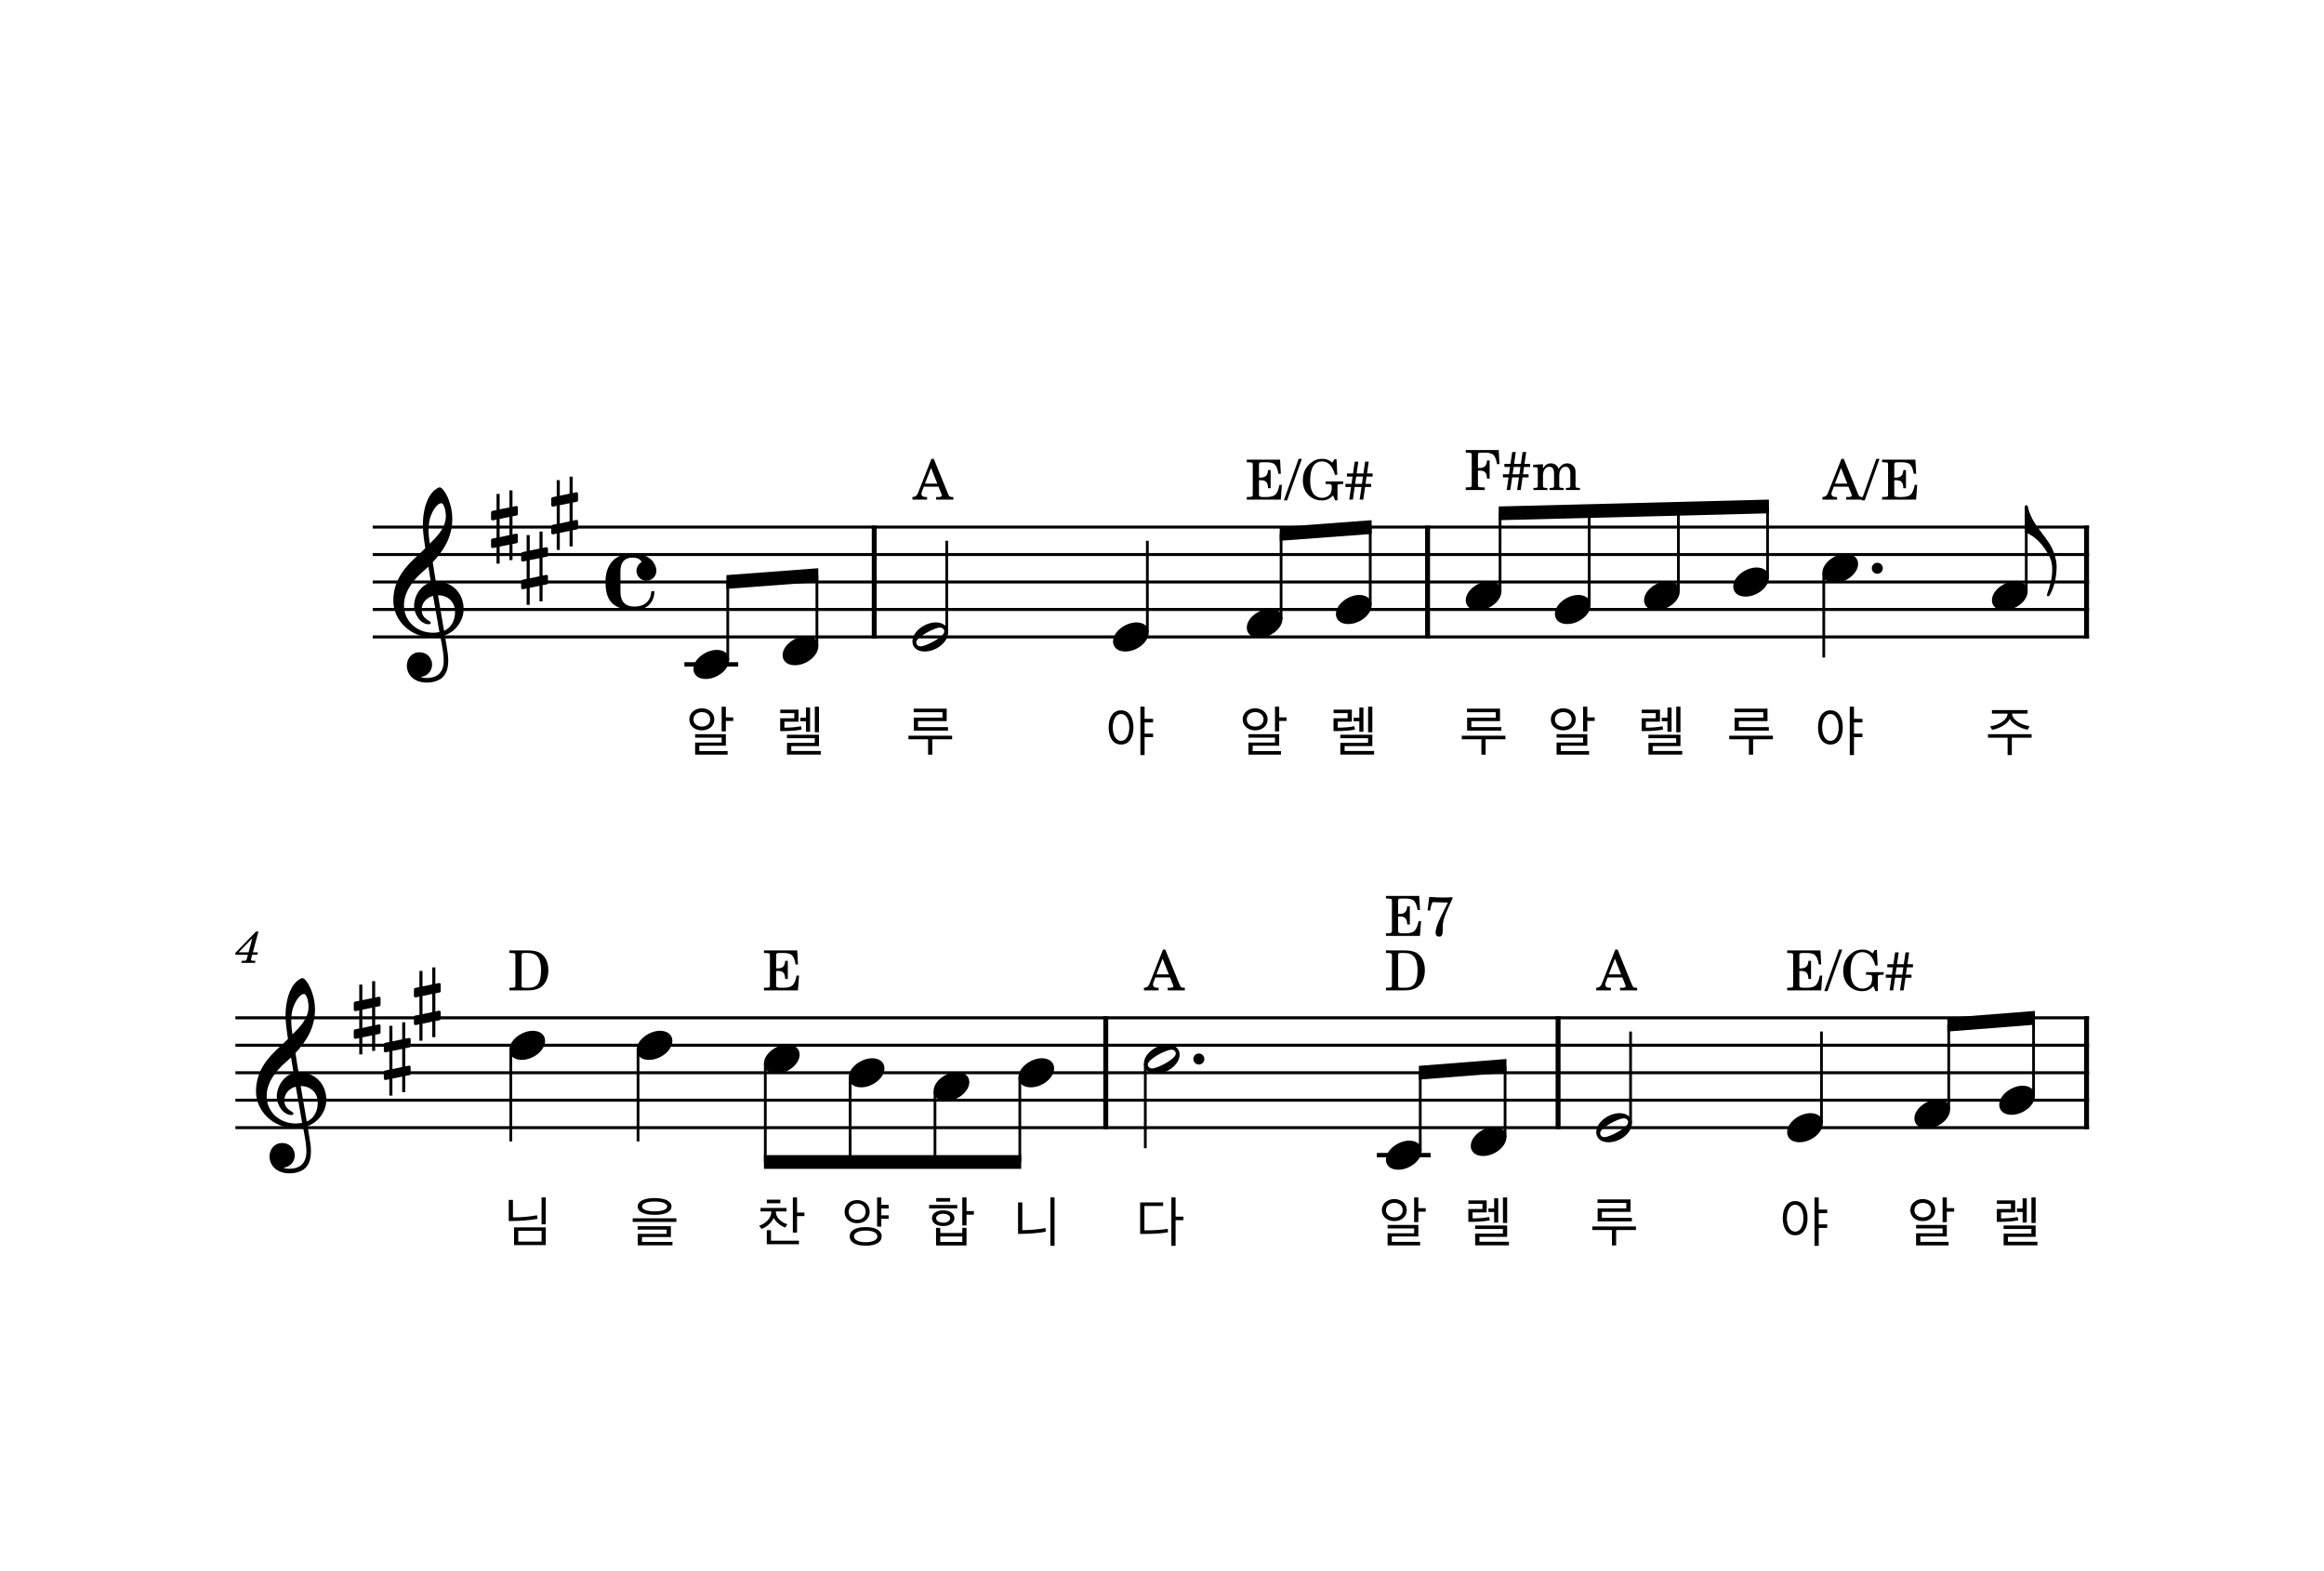 <?xml version="1.0" encoding="UTF-8" standalone="no"?>
<svg
   width="2098.8px"
   height="1418.4px"
   viewBox="0 0 2098.8 1418.4"
   version="1.2"
   id="svg121"
   sodipodi:docname="복음환호송-1.svg"
   inkscape:version="1.3.2 (091e20e, 2023-11-25)"
   xmlns:inkscape="http://www.inkscape.org/namespaces/inkscape"
   xmlns:sodipodi="http://sodipodi.sourceforge.net/DTD/sodipodi-0.dtd"
   xmlns="http://www.w3.org/2000/svg"
   xmlns:svg="http://www.w3.org/2000/svg">
  <defs
     id="defs121" />
  <sodipodi:namedview
     id="namedview121"
     pagecolor="#ffffff"
     bordercolor="#000000"
     borderopacity="0.25"
     inkscape:showpageshadow="2"
     inkscape:pageopacity="0.0"
     inkscape:pagecheckerboard="0"
     inkscape:deskcolor="#d1d1d1"
     inkscape:zoom="0.16638466"
     inkscape:cx="1048.7746"
     inkscape:cy="709.20001"
     inkscape:window-width="1312"
     inkscape:window-height="449"
     inkscape:window-x="0"
     inkscape:window-y="25"
     inkscape:window-maximized="0"
     inkscape:current-layer="svg121" />
  <title
     id="title1">3 알렐루야.musicxml (1)</title>
  <desc
     id="desc1">Generated by MuseScore 4.2.1</desc>
  <polyline
     class="StaffLines"
     fill="none"
     stroke="#000000"
     stroke-width="2.73"
     stroke-linejoin="bevel"
     points="336.598,562 1886.6,562"
     id="polyline1"
     transform="translate(0,-86)" />
  <polyline
     class="StaffLines"
     fill="none"
     stroke="#000000"
     stroke-width="2.73"
     stroke-linejoin="bevel"
     points="336.598,586.8 1886.6,586.8"
     id="polyline2"
     transform="translate(0,-86)" />
  <polyline
     class="StaffLines"
     fill="none"
     stroke="#000000"
     stroke-width="2.73"
     stroke-linejoin="bevel"
     points="336.598,611.6 1886.6,611.6"
     id="polyline3"
     transform="translate(0,-86)" />
  <polyline
     class="StaffLines"
     fill="none"
     stroke="#000000"
     stroke-width="2.73"
     stroke-linejoin="bevel"
     points="336.598,636.4 1886.6,636.4"
     id="polyline4"
     transform="translate(0,-86)" />
  <polyline
     class="StaffLines"
     fill="none"
     stroke="#000000"
     stroke-width="2.73"
     stroke-linejoin="bevel"
     points="336.598,661.2 1886.6,661.2"
     id="polyline5"
     transform="translate(0,-86)" />
  <polyline
     class="StaffLines"
     fill="none"
     stroke="#000000"
     stroke-width="2.73"
     stroke-linejoin="bevel"
     points="212.598,1005.2 1886.6,1005.2"
     id="polyline6"
     transform="translate(0,-86)" />
  <polyline
     class="StaffLines"
     fill="none"
     stroke="#000000"
     stroke-width="2.73"
     stroke-linejoin="bevel"
     points="212.598,1030 1886.6,1030"
     id="polyline7"
     transform="translate(0,-86)" />
  <polyline
     class="StaffLines"
     fill="none"
     stroke="#000000"
     stroke-width="2.73"
     stroke-linejoin="bevel"
     points="212.598,1054.8 1886.6,1054.8"
     id="polyline8"
     transform="translate(0,-86)" />
  <polyline
     class="StaffLines"
     fill="none"
     stroke="#000000"
     stroke-width="2.73"
     stroke-linejoin="bevel"
     points="212.598,1079.6 1886.6,1079.6"
     id="polyline9"
     transform="translate(0,-86)" />
  <polyline
     class="StaffLines"
     fill="none"
     stroke="#000000"
     stroke-width="2.73"
     stroke-linejoin="bevel"
     points="212.598,1104.4 1886.6,1104.4"
     id="polyline10"
     transform="translate(0,-86)" />
  <path
     class="MeasureNumber"
     d="m 233.391,841.28 h -2.16 l -18.64,19.28 v 1.68 h 11.28 l -0.64,2.44 c -0.8,3.04 -0.8,3.04 -4.28,3.04 h -0.72 l -0.24,1.88 h 12.44 l 0.2,-1.88 h -0.72 c -2.64,0 -3.2,-0.2 -3.2,-1.08 0,-0.32 0.08,-0.72 0.4,-1.96 l 0.68,-2.44 h 4.56 l 0.6,-2.16 h -4.6 l 5.04,-18.8 m -8.92,18.8 h -8.96 l 12.36,-12.72 -3.4,12.72"
     id="path10" />
  <polyline
     class="BarLine"
     fill="none"
     stroke="#000000"
     stroke-width="4.46"
     stroke-linejoin="bevel"
     points="1884.37,1003.84 1884.37,1105.76"
     id="polyline11"
     transform="translate(0,-86)" />
  <polyline
     class="BarLine"
     fill="none"
     stroke="#000000"
     stroke-width="4.46"
     stroke-linejoin="bevel"
     points="1884.37,560.636 1884.37,662.564"
     id="polyline12"
     transform="translate(0,-86)" />
  <polyline
     class="BarLine"
     fill="none"
     stroke="#000000"
     stroke-width="4.46"
     stroke-linejoin="bevel"
     points="998.613,1003.84 998.613,1105.76"
     id="polyline13"
     transform="translate(0,-86)" />
  <polyline
     class="BarLine"
     fill="none"
     stroke="#000000"
     stroke-width="4.46"
     stroke-linejoin="bevel"
     points="1289.24,560.636 1289.24,662.564"
     id="polyline14"
     transform="translate(0,-86)" />
  <polyline
     class="BarLine"
     fill="none"
     stroke="#000000"
     stroke-width="4.46"
     stroke-linejoin="bevel"
     points="1407.1,1003.84 1407.1,1105.76"
     id="polyline15"
     transform="translate(0,-86)" />
  <polyline
     class="BarLine"
     fill="none"
     stroke="#000000"
     stroke-width="4.46"
     stroke-linejoin="bevel"
     points="789.525,560.636 789.525,662.564"
     id="polyline16"
     transform="translate(0,-86)" />
  <polyline
     class="LedgerLine"
     fill="none"
     stroke="#000000"
     stroke-width="3.97"
     stroke-linejoin="bevel"
     points="618.063,686 666.663,686"
     id="polyline17"
     transform="translate(0,-86)" />
  <polyline
     class="LedgerLine"
     fill="none"
     stroke="#000000"
     stroke-width="3.97"
     stroke-linejoin="bevel"
     points="1243.44,1129.2 1292.04,1129.2"
     id="polyline18"
     transform="translate(0,-86)" />
  <polyline
     class="Stem"
     fill="none"
     stroke="#000000"
     stroke-width="2.48"
     stroke-linejoin="bevel"
     points="854.989,657.232 854.989,574.4"
     id="polyline19"
     transform="translate(0,-86)" />
  <polyline
     class="Stem"
     fill="none"
     stroke="#000000"
     stroke-width="2.48"
     stroke-linejoin="bevel"
     points="1515.75,620.032 1515.75,545.477"
     id="polyline20"
     transform="translate(0,-86)" />
  <polyline
     class="Stem"
     fill="none"
     stroke="#000000"
     stroke-width="2.48"
     stroke-linejoin="bevel"
     points="691.141,1046.57 691.141,1135.4"
     id="polyline21"
     transform="translate(0,-86)" />
  <polyline
     class="Stem"
     fill="none"
     stroke="#000000"
     stroke-width="2.48"
     stroke-linejoin="bevel"
     points="1472.56,1100.43 1472.56,1017.6"
     id="polyline22"
     transform="translate(0,-86)" />
  <polyline
     class="Stem"
     fill="none"
     stroke="#000000"
     stroke-width="2.48"
     stroke-linejoin="bevel"
     points="1036.17,657.232 1036.17,574.4"
     id="polyline23"
     transform="translate(0,-86)" />
  <polyline
     class="Stem"
     fill="none"
     stroke="#000000"
     stroke-width="2.48"
     stroke-linejoin="bevel"
     points="461.28,1034.17 461.28,1116.8"
     id="polyline24"
     transform="translate(0,-86)" />
  <polyline
     class="Stem"
     fill="none"
     stroke="#000000"
     stroke-width="2.48"
     stroke-linejoin="bevel"
     points="1644.96,1100.43 1644.96,1017.6"
     id="polyline25"
     transform="translate(0,-86)" />
  <polyline
     class="Stem"
     fill="none"
     stroke="#000000"
     stroke-width="2.48"
     stroke-linejoin="bevel"
     points="1156.95,644.832 1156.95,568.107"
     id="polyline26"
     transform="translate(0,-86)" />
  <polyline
     class="Stem"
     fill="none"
     stroke="#000000"
     stroke-width="2.48"
     stroke-linejoin="bevel"
     points="767.761,1058.97 767.761,1135.4"
     id="polyline27"
     transform="translate(0,-86)" />
  <polyline
     class="Stem"
     fill="none"
     stroke="#000000"
     stroke-width="2.48"
     stroke-linejoin="bevel"
     points="1836.51,1075.63 1836.51,1005.3"
     id="polyline28"
     transform="translate(0,-86)" />
  <polyline
     class="Stem"
     fill="none"
     stroke="#000000"
     stroke-width="2.48"
     stroke-linejoin="bevel"
     points="1829.91,620.032 1829.91,543.598"
     id="polyline29"
     transform="translate(0,-86)" />
  <polyline
     class="Stem"
     fill="none"
     stroke="#000000"
     stroke-width="2.48"
     stroke-linejoin="bevel"
     points="1359.24,1112.83 1359.24,1048.7"
     id="polyline30"
     transform="translate(0,-86)" />
  <polyline
     class="Stem"
     fill="none"
     stroke="#000000"
     stroke-width="2.48"
     stroke-linejoin="bevel"
     points="1237.47,632.432 1237.47,562.093"
     id="polyline31"
     transform="translate(0,-86)" />
  <polyline
     class="Stem"
     fill="none"
     stroke="#000000"
     stroke-width="2.48"
     stroke-linejoin="bevel"
     points="844.381,1071.37 844.381,1135.4"
     id="polyline32"
     transform="translate(0,-86)" />
  <polyline
     class="Stem"
     fill="none"
     stroke="#000000"
     stroke-width="2.48"
     stroke-linejoin="bevel"
     points="921.001,1058.97 921.001,1135.4"
     id="polyline33"
     transform="translate(0,-86)" />
  <polyline
     class="Stem"
     fill="none"
     stroke="#000000"
     stroke-width="2.48"
     stroke-linejoin="bevel"
     points="737.762,669.632 737.762,605.493"
     id="polyline34"
     transform="translate(0,-86)" />
  <polyline
     class="Stem"
     fill="none"
     stroke="#000000"
     stroke-width="2.48"
     stroke-linejoin="bevel"
     points="1647.04,603.366 1647.04,679.8"
     id="polyline35"
     transform="translate(0,-86)" />
  <polyline
     class="Stem"
     fill="none"
     stroke="#000000"
     stroke-width="2.48"
     stroke-linejoin="bevel"
     points="1354.7,620.032 1354.7,549.568"
     id="polyline36"
     transform="translate(0,-86)" />
  <polyline
     class="Stem"
     fill="none"
     stroke="#000000"
     stroke-width="2.48"
     stroke-linejoin="bevel"
     points="657.239,682.032 657.239,611.507"
     id="polyline37"
     transform="translate(0,-86)" />
  <polyline
     class="Stem"
     fill="none"
     stroke="#000000"
     stroke-width="2.48"
     stroke-linejoin="bevel"
     points="1759.89,1088.03 1759.89,1011.3"
     id="polyline38"
     transform="translate(0,-86)" />
  <polyline
     class="Stem"
     fill="none"
     stroke="#000000"
     stroke-width="2.48"
     stroke-linejoin="bevel"
     points="1282.62,1125.23 1282.62,1054.7"
     id="polyline39"
     transform="translate(0,-86)" />
  <polyline
     class="Stem"
     fill="none"
     stroke="#000000"
     stroke-width="2.48"
     stroke-linejoin="bevel"
     points="1596.27,607.632 1596.27,543.432"
     id="polyline40"
     transform="translate(0,-86)" />
  <polyline
     class="Stem"
     fill="none"
     stroke="#000000"
     stroke-width="2.48"
     stroke-linejoin="bevel"
     points="1435.22,632.432 1435.22,547.523"
     id="polyline41"
     transform="translate(0,-86)" />
  <polyline
     class="Stem"
     fill="none"
     stroke="#000000"
     stroke-width="2.48"
     stroke-linejoin="bevel"
     points="576.21,1034.17 576.21,1116.8"
     id="polyline42"
     transform="translate(0,-86)" />
  <polyline
     class="Stem"
     fill="none"
     stroke="#000000"
     stroke-width="2.48"
     stroke-linejoin="bevel"
     points="1034.32,1046.57 1034.32,1123"
     id="polyline43"
     transform="translate(0,-86)" />
  <path
     class="Note"
     d="m 1404.23,554.566 c 0,4.266 3.075,9.027 11.11,9.027 10.317,0 21.13,-8.432 21.13,-17.162 0,-5.853 -4.96,-9.126 -11.11,-9.126 -9.622,0 -21.13,8.134 -21.13,17.261"
     id="path43"
     style="stroke-width:0.992" />
  <path
     class="Note"
     d="m 1484.75,542.166 c 0,4.266 3.075,9.027 11.11,9.027 10.317,0 21.13,-8.432 21.13,-17.162 0,-5.853 -4.96,-9.126 -11.11,-9.126 -9.622,0 -21.13,8.134 -21.13,17.261"
     id="path44"
     style="stroke-width:0.992" />
  <path
     class="Note"
     d="m 626.247,604.166 c 0,4.266 3.075,9.027 11.11,9.027 10.317,0 21.13,-8.432 21.13,-17.162 0,-5.853 -4.96,-9.126 -11.11,-9.126 -9.622,0 -21.13,8.134 -21.13,17.261"
     id="path45"
     style="stroke-width:0.992" />
  <path
     class="Note"
     d="m 1054.21,943.306 c -9.622,0 -21.13,8.035 -21.13,17.261 0,4.266 3.075,9.027 11.11,9.027 10.317,0 21.13,-8.432 21.13,-17.162 0,-5.853 -4.96,-9.126 -11.11,-9.126 m -13.69,21.626 c -3.274,0 -3.968,-2.678 -3.968,-3.571 0,-4.861 16.666,-13.392 21.328,-13.392 2.381,0 3.968,1.389 3.968,3.571 0,4.96 -16.765,13.392 -21.328,13.392"
     id="path46"
     style="stroke-width:0.992" />
  <path
     class="Note"
     d="m 1565.28,529.766 c 0,4.266 3.075,9.027 11.11,9.027 10.317,0 21.13,-8.432 21.13,-17.162 0,-5.853 -4.96,-9.126 -11.11,-9.126 -9.622,0 -21.13,8.134 -21.13,17.261"
     id="path47"
     style="stroke-width:0.992" />
  <path
     class="Note"
     d="m 1323.71,542.166 c 0,4.266 3.075,9.027 11.11,9.027 10.317,0 21.13,-8.432 21.13,-17.162 0,-5.853 -4.96,-9.126 -11.11,-9.126 -9.622,0 -21.13,8.134 -21.13,17.261"
     id="path48"
     style="stroke-width:0.992" />
  <path
     class="Note"
     d="m 1613.96,1022.566 c 0,4.266 3.075,9.027 11.11,9.027 10.317,0 21.13,-8.432 21.13,-17.162 0,-5.853 -4.96,-9.126 -11.11,-9.126 -9.622,0 -21.13,8.134 -21.13,17.261"
     id="path49"
     style="stroke-width:0.992" />
  <path
     class="Note"
     d="m 1645.8,517.366 c 0,4.266 3.075,9.027 11.11,9.027 10.317,0 21.13,-8.432 21.13,-17.162 0,-5.853 -4.96,-9.126 -11.11,-9.126 -9.622,0 -21.13,8.134 -21.13,17.261"
     id="path50"
     style="stroke-width:0.992" />
  <path
     class="Note"
     d="m 919.761,972.966 c 0,4.266 3.075,9.027 11.11,9.027 10.317,0 21.13,-8.432 21.13,-17.162 0,-5.853 -4.96,-9.126 -11.11,-9.126 -9.622,0 -21.13,8.134 -21.13,17.261"
     id="path51"
     style="stroke-width:0.992" />
  <path
     class="Note"
     d="m 1251.63,1047.366 c 0,4.266 3.075,9.027 11.11,9.027 10.317,0 21.13,-8.432 21.13,-17.162 0,-5.853 -4.96,-9.126 -11.11,-9.126 -9.622,0 -21.13,8.134 -21.13,17.261"
     id="path52"
     style="stroke-width:0.992" />
  <path
     class="Note"
     d="m 843.141,985.366 c 0,4.266 3.075,9.027 11.11,9.027 10.317,0 21.13,-8.432 21.13,-17.162 0,-5.853 -4.96,-9.126 -11.11,-9.126 -9.622,0 -21.13,8.134 -21.13,17.261"
     id="path53"
     style="stroke-width:0.992" />
  <path
     class="Note"
     d="m 1206.48,554.566 c 0,4.266 3.075,9.027 11.11,9.027 10.317,0 21.13,-8.432 21.13,-17.162 0,-5.853 -4.96,-9.126 -11.11,-9.126 -9.622,0 -21.13,8.134 -21.13,17.261"
     id="path54"
     style="stroke-width:0.992" />
  <path
     class="Note"
     d="m 1328.25,1034.966 c 0,4.266 3.075,9.027 11.11,9.027 10.317,0 21.13,-8.432 21.13,-17.162 0,-5.853 -4.96,-9.126 -11.11,-9.126 -9.622,0 -21.13,8.134 -21.13,17.261"
     id="path55"
     style="stroke-width:0.992" />
  <path
     class="Note"
     d="m 1798.91,542.166 c 0,4.266 3.075,9.027 11.11,9.027 10.317,0 21.13,-8.432 21.13,-17.162 0,-5.853 -4.96,-9.126 -11.11,-9.126 -9.622,0 -21.13,8.134 -21.13,17.261"
     id="path56"
     style="stroke-width:0.992" />
  <path
     class="Note"
     d="m 766.521,972.966 c 0,4.266 3.075,9.027 11.11,9.027 10.317,0 21.13,-8.432 21.13,-17.162 0,-5.853 -4.96,-9.126 -11.11,-9.126 -9.622,0 -21.13,8.134 -21.13,17.261"
     id="path57"
     style="stroke-width:0.992" />
  <path
     class="Note"
     d="m 1728.89,1010.166 c 0,4.266 3.075,9.027 11.11,9.027 10.317,0 21.13,-8.432 21.13,-17.162 0,-5.853 -4.96,-9.126 -11.11,-9.126 -9.622,0 -21.13,8.134 -21.13,17.261"
     id="path58"
     style="stroke-width:0.992" />
  <path
     class="Note"
     d="m 706.77,591.766 c 0,4.266 3.075,9.027 11.11,9.027 10.317,0 21.13,-8.432 21.13,-17.162 0,-5.853 -4.96,-9.126 -11.11,-9.126 -9.622,0 -21.13,8.134 -21.13,17.261"
     id="path59"
     style="stroke-width:0.992" />
  <path
     class="Note"
     d="m 1125.96,566.966 c 0,4.266 3.075,9.027 11.11,9.027 10.317,0 21.13,-8.432 21.13,-17.162 0,-5.853 -4.96,-9.126 -11.11,-9.126 -9.622,0 -21.13,8.134 -21.13,17.261"
     id="path60"
     style="stroke-width:0.992" />
  <path
     class="Note"
     d="m 1805.51,997.766 c 0,4.266 3.075,9.027 11.11,9.027 10.317,0 21.13,-8.432 21.13,-17.162 0,-5.853 -4.96,-9.126 -11.11,-9.126 -9.622,0 -21.13,8.134 -21.13,17.261"
     id="path61"
     style="stroke-width:0.992" />
  <path
     class="Note"
     d="m 689.901,960.566 c 0,4.266 3.075,9.027 11.11,9.027 10.317,0 21.13,-8.432 21.13,-17.162 0,-5.853 -4.96,-9.126 -11.11,-9.126 -9.622,0 -21.13,8.134 -21.13,17.261"
     id="path62"
     style="stroke-width:0.992" />
  <path
     class="Note"
     d="m 1005.17,579.366 c 0,4.266 3.075,9.027 11.11,9.027 10.317,0 21.13,-8.432 21.13,-17.162 0,-5.853 -4.96,-9.126 -11.11,-9.126 -9.622,0 -21.13,8.134 -21.13,17.261"
     id="path63"
     style="stroke-width:0.992" />
  <path
     class="Note"
     d="m 460.04,948.166 c 0,4.266 3.075,9.027 11.11,9.027 10.317,0 21.13,-8.432 21.13,-17.162 0,-5.853 -4.96,-9.126 -11.11,-9.126 -9.622,0 -21.13,8.134 -21.13,17.261"
     id="path64"
     style="stroke-width:0.992" />
  <path
     class="Note"
     d="m 1462.7,1005.306 c -9.622,0 -21.13,8.035 -21.13,17.261 0,4.266 3.075,9.027 11.11,9.027 10.317,0 21.13,-8.432 21.13,-17.162 0,-5.853 -4.96,-9.126 -11.11,-9.126 m -13.69,21.626 c -3.274,0 -3.968,-2.678 -3.968,-3.571 0,-4.861 16.666,-13.392 21.328,-13.392 2.381,0 3.968,1.389 3.968,3.571 0,4.96 -16.765,13.392 -21.328,13.392"
     id="path65"
     style="stroke-width:0.992" />
  <path
     class="Note"
     d="m 574.97,948.166 c 0,4.266 3.075,9.027 11.11,9.027 10.317,0 21.13,-8.432 21.13,-17.162 0,-5.853 -4.96,-9.126 -11.11,-9.126 -9.622,0 -21.13,8.134 -21.13,17.261"
     id="path66"
     style="stroke-width:0.992" />
  <path
     class="Note"
     d="m 845.127,562.106 c -9.622,0 -21.13,8.035 -21.13,17.261 0,4.266 3.075,9.027 11.11,9.027 10.317,0 21.13,-8.432 21.13,-17.162 0,-5.853 -4.96,-9.126 -11.11,-9.126 m -13.69,21.626 c -3.274,0 -3.968,-2.678 -3.968,-3.571 0,-4.861 16.666,-13.392 21.328,-13.392 2.381,0 3.968,1.389 3.968,3.571 0,4.96 -16.765,13.392 -21.328,13.392"
     id="path67"
     style="stroke-width:0.992" />
  <path
     class="Clef"
     d="m 243.4,1044.49 c 0,6.547 4.96,15.178 18.352,15.178 4.662,0 8.73,-1.19 12.301,-3.373 5.357,-3.77 6.746,-10.317 6.746,-16.566 0,-3.869 -0.595,-8.333 -1.587,-13.987 -0.298,-1.984 -0.893,-4.96 -1.488,-8.829 9.722,-3.174 16.963,-13.293 16.963,-23.51 0,-14.979 -10.614,-25.098 -25.098,-25.098 -0.992,-5.952 -1.984,-11.805 -2.778,-17.36 10.416,-11.011 17.658,-23.411 17.658,-39.184 0,-9.027 -2.778,-16.368 -4.365,-19.939 -2.381,-5.059 -5.258,-8.531 -7.043,-8.531 -0.694,0 -3.77,1.19 -7.043,5.059 -6.349,7.539 -8.134,20.237 -8.134,28.57 0,5.357 0.496,10.218 2.182,21.328 -0.099,0.099 -5.258,5.357 -7.341,7.043 -9.027,8.333 -21.526,20.435 -21.526,40.275 0,18.55 16.17,33.133 34.621,33.133 2.877,0 5.555,-0.298 7.837,-0.694 1.885,9.523 3.075,16.467 3.075,21.725 0,10.317 -5.357,15.773 -15.376,15.773 -2.381,0 -4.464,-0.496 -4.662,-0.496 -0.099,-0.099 -0.298,-0.198 -0.298,-0.298 0,-0.198 0.198,-0.298 0.496,-0.298 4.662,-0.794 9.325,-4.762 9.325,-11.11 0,-5.357 -4.067,-11.011 -11.507,-11.011 -6.944,0 -11.309,5.654 -11.309,12.202 m 20.733,-132.432 c 0.893,-3.968 5.456,-14.384 10.614,-14.384 1.488,0 3.869,4.762 3.869,11.706 0,10.317 -7.638,18.054 -14.483,24.8 -0.595,-3.968 -1.091,-7.837 -1.091,-12.003 0,-3.67 0.298,-7.043 1.091,-10.118 m 8.73,101.978 c -1.984,0.397 -3.869,0.595 -5.754,0.595 -14.186,0 -26.288,-9.92 -26.288,-24.899 0,-12.102 8.531,-22.915 17.261,-30.454 1.686,-1.488 3.274,-2.877 4.762,-4.365 0.893,5.357 1.587,10.019 2.282,14.086 -9.027,2.678 -15.178,12.202 -15.178,21.526 0,6.944 5.456,16.467 13.392,16.467 0.794,0 1.686,-0.397 1.686,-1.29 0,-0.893 -0.992,-1.389 -2.182,-2.182 -3.869,-2.381 -6.051,-4.96 -6.051,-9.821 0,-6.051 4.563,-10.912 10.317,-12.301 l 5.754,32.637 m 14.086,-18.352 c 0,7.043 -2.877,14.285 -9.92,17.162 -2.083,-11.904 -4.762,-27.677 -5.456,-32.042 8.928,0 15.376,6.051 15.376,14.88"
     id="path68"
     style="stroke-width:0.992" />
  <path
     class="Clef"
     d="m 367.4,601.29 c 0,6.547 4.96,15.178 18.352,15.178 4.662,0 8.73,-1.19 12.301,-3.373 5.357,-3.77 6.746,-10.317 6.746,-16.566 0,-3.869 -0.595,-8.333 -1.587,-13.987 -0.298,-1.984 -0.893,-4.96 -1.488,-8.829 9.722,-3.174 16.963,-13.293 16.963,-23.51 0,-14.979 -10.614,-25.098 -25.098,-25.098 -0.992,-5.952 -1.984,-11.805 -2.778,-17.36 10.416,-11.011 17.658,-23.411 17.658,-39.184 0,-9.027 -2.778,-16.368 -4.365,-19.939 -2.381,-5.059 -5.258,-8.531 -7.043,-8.531 -0.694,0 -3.77,1.19 -7.043,5.059 -6.349,7.539 -8.134,20.237 -8.134,28.57 0,5.357 0.496,10.218 2.182,21.328 -0.099,0.099 -5.258,5.357 -7.341,7.043 -9.027,8.333 -21.526,20.435 -21.526,40.275 0,18.55 16.17,33.133 34.621,33.133 2.877,0 5.555,-0.298 7.837,-0.694 1.885,9.523 3.075,16.467 3.075,21.725 0,10.317 -5.357,15.773 -15.376,15.773 -2.381,0 -4.464,-0.496 -4.662,-0.496 -0.099,-0.099 -0.298,-0.198 -0.298,-0.298 0,-0.198 0.198,-0.298 0.496,-0.298 4.662,-0.794 9.325,-4.762 9.325,-11.11 0,-5.357 -4.067,-11.011 -11.507,-11.011 -6.944,0 -11.309,5.654 -11.309,12.202 m 20.733,-132.432 c 0.893,-3.968 5.456,-14.384 10.614,-14.384 1.488,0 3.869,4.762 3.869,11.706 0,10.317 -7.638,18.054 -14.483,24.8 -0.595,-3.968 -1.091,-7.837 -1.091,-12.003 0,-3.67 0.298,-7.043 1.091,-10.118 m 8.73,101.978 c -1.984,0.397 -3.869,0.595 -5.754,0.595 -14.186,0 -26.288,-9.92 -26.288,-24.899 0,-12.102 8.531,-22.915 17.261,-30.454 1.686,-1.488 3.274,-2.877 4.762,-4.365 0.893,5.357 1.587,10.019 2.282,14.086 -9.027,2.678 -15.178,12.202 -15.178,21.526 0,6.944 5.456,16.467 13.392,16.467 0.794,0 1.686,-0.397 1.686,-1.29 0,-0.893 -0.992,-1.389 -2.182,-2.182 -3.869,-2.381 -6.051,-4.96 -6.051,-9.821 0,-6.051 4.563,-10.912 10.317,-12.301 l 5.754,32.637 m 14.086,-18.352 c 0,7.043 -2.877,14.285 -9.92,17.162 -2.083,-11.904 -4.762,-27.677 -5.456,-32.042 8.928,0 15.376,6.051 15.376,14.88"
     id="path69"
     style="stroke-width:0.992" />
  <path
     class="KeySig"
     d="m 466.593,465.584 c 0.595,-0.099 1.091,-0.794 1.091,-1.389 v -5.853 c 0,-0.992 -0.694,-1.389 -1.587,-1.389 l -3.274,0.694 v -14.781 h -2.778 v 15.376 l -8.829,1.786 v -13.987 h -2.778 v 14.582 l -3.869,0.794 c -0.595,0.099 -1.091,0.794 -1.091,1.389 v 5.754 c 0,1.091 0.794,1.389 1.686,1.389 l 3.274,-0.694 v 16.368 l -3.869,0.794 c -0.595,0.099 -1.091,0.794 -1.091,1.389 v 5.754 c 0,1.091 0.794,1.389 1.686,1.389 l 3.274,-0.694 v 14.781 h 2.778 v -15.376 l 8.829,-1.786 v 13.987 h 2.778 v -14.582 l 3.77,-0.694 c 0.595,-0.099 1.091,-0.794 1.091,-1.389 v -5.853 c 0,-0.992 -0.694,-1.389 -1.587,-1.389 l -3.274,0.694 v -16.368 l 3.77,-0.694 m -15.376,3.075 8.829,-1.786 v 16.368 l -8.829,1.885 v -16.467"
     id="path70"
     style="stroke-width:0.992" />
  <path
     class="KeySig"
     d="m 493.764,502.784 c 0.595,-0.099 1.091,-0.794 1.091,-1.389 v -5.853 c 0,-0.992 -0.694,-1.389 -1.587,-1.389 l -3.274,0.694 v -14.781 h -2.778 v 15.376 l -8.829,1.786 V 483.242 H 475.61 v 14.582 l -3.869,0.794 c -0.595,0.099 -1.091,0.794 -1.091,1.389 v 5.754 c 0,1.091 0.794,1.389 1.686,1.389 l 3.274,-0.694 v 16.368 l -3.869,0.794 c -0.595,0.099 -1.091,0.794 -1.091,1.389 v 5.754 c 0,1.091 0.794,1.389 1.686,1.389 l 3.274,-0.694 v 14.781 h 2.778 v -15.376 l 8.829,-1.786 v 13.987 h 2.778 v -14.582 l 3.77,-0.694 c 0.595,-0.099 1.091,-0.794 1.091,-1.389 v -5.853 c 0,-0.992 -0.694,-1.389 -1.587,-1.389 l -3.274,0.694 v -16.368 l 3.77,-0.694 m -15.376,3.075 8.829,-1.786 v 16.368 l -8.829,1.885 v -16.467"
     id="path71"
     style="stroke-width:0.992" />
  <path
     class="KeySig"
     d="m 520.936,453.184 c 0.595,-0.099 1.091,-0.794 1.091,-1.389 v -5.853 c 0,-0.992 -0.694,-1.389 -1.587,-1.389 l -3.274,0.694 v -14.781 h -2.778 v 15.376 l -8.829,1.786 v -13.987 h -2.778 v 14.582 l -3.869,0.794 c -0.595,0.099 -1.091,0.794 -1.091,1.389 v 5.754 c 0,1.091 0.794,1.389 1.686,1.389 l 3.274,-0.694 v 16.368 l -3.869,0.794 c -0.595,0.099 -1.091,0.794 -1.091,1.389 v 5.754 c 0,1.091 0.794,1.389 1.686,1.389 l 3.274,-0.694 v 14.781 h 2.778 v -15.376 l 8.829,-1.786 v 13.987 h 2.778 v -14.582 l 3.77,-0.694 c 0.595,-0.099 1.091,-0.794 1.091,-1.389 v -5.853 c 0,-0.992 -0.694,-1.389 -1.587,-1.389 l -3.274,0.694 v -16.368 l 3.77,-0.694 m -15.376,3.075 8.829,-1.786 v 16.368 l -8.829,1.885 v -16.467"
     id="path72"
     style="stroke-width:0.992" />
  <path
     class="KeySig"
     d="m 342.593,908.784 c 0.595,-0.099 1.091,-0.794 1.091,-1.389 v -5.853 c 0,-0.992 -0.694,-1.389 -1.587,-1.389 l -3.274,0.694 v -14.781 h -2.778 v 15.376 l -8.829,1.786 v -13.987 h -2.778 v 14.582 l -3.869,0.794 c -0.595,0.099 -1.091,0.794 -1.091,1.389 v 5.754 c 0,1.091 0.794,1.389 1.686,1.389 l 3.274,-0.694 v 16.368 l -3.869,0.794 c -0.595,0.099 -1.091,0.794 -1.091,1.389 v 5.754 c 0,1.091 0.794,1.389 1.686,1.389 l 3.274,-0.694 v 14.781 h 2.778 v -15.376 l 8.829,-1.786 v 13.987 h 2.778 v -14.582 l 3.77,-0.694 c 0.595,-0.099 1.091,-0.794 1.091,-1.389 v -5.853 c 0,-0.992 -0.694,-1.389 -1.587,-1.389 l -3.274,0.694 v -16.368 l 3.77,-0.694 m -15.376,3.075 8.829,-1.786 v 16.368 l -8.829,1.885 v -16.467"
     id="path73"
     style="stroke-width:0.992" />
  <path
     class="KeySig"
     d="m 369.764,945.984 c 0.595,-0.099 1.091,-0.794 1.091,-1.389 v -5.853 c 0,-0.992 -0.694,-1.389 -1.587,-1.389 l -3.274,0.694 v -14.781 h -2.778 v 15.376 l -8.829,1.786 V 926.442 H 351.61 v 14.582 l -3.869,0.794 c -0.595,0.099 -1.091,0.794 -1.091,1.389 v 5.754 c 0,1.091 0.794,1.389 1.686,1.389 l 3.274,-0.694 v 16.368 l -3.869,0.794 c -0.595,0.099 -1.091,0.794 -1.091,1.389 v 5.754 c 0,1.091 0.794,1.389 1.686,1.389 l 3.274,-0.694 v 14.781 h 2.778 v -15.376 l 8.829,-1.786 v 13.987 h 2.778 v -14.582 l 3.77,-0.694 c 0.595,-0.099 1.091,-0.794 1.091,-1.389 v -5.853 c 0,-0.992 -0.694,-1.389 -1.587,-1.389 l -3.274,0.694 v -16.368 l 3.77,-0.694 m -15.376,3.075 8.829,-1.786 v 16.368 l -8.829,1.885 v -16.467"
     id="path74"
     style="stroke-width:0.992" />
  <path
     class="KeySig"
     d="m 396.936,896.384 c 0.595,-0.099 1.091,-0.794 1.091,-1.389 v -5.853 c 0,-0.992 -0.694,-1.389 -1.587,-1.389 l -3.274,0.694 v -14.781 h -2.778 v 15.376 l -8.829,1.786 v -13.987 h -2.778 v 14.582 l -3.869,0.794 c -0.595,0.099 -1.091,0.794 -1.091,1.389 v 5.754 c 0,1.091 0.794,1.389 1.686,1.389 l 3.274,-0.694 v 16.368 l -3.869,0.794 c -0.595,0.099 -1.091,0.794 -1.091,1.389 v 5.754 c 0,1.091 0.794,1.389 1.686,1.389 l 3.274,-0.694 v 14.781 h 2.778 v -15.376 l 8.829,-1.786 v 13.987 h 2.778 v -14.582 l 3.77,-0.694 c 0.595,-0.099 1.091,-0.794 1.091,-1.389 v -5.853 c 0,-0.992 -0.694,-1.389 -1.587,-1.389 l -3.274,0.694 v -16.368 l 3.77,-0.694 m -15.376,3.075 8.829,-1.786 v 16.368 l -8.829,1.885 v -16.467"
     id="path75"
     style="stroke-width:0.992" />
  <path
     class="TimeSig"
     d="m 579.08,507.843 c -2.48,1.587 -4.266,4.464 -4.266,7.638 0,0.397 0,0.794 0.099,1.19 0.496,4.067 3.77,7.242 7.837,7.738 0.298,0 0.794,0 1.091,0 4.96,0 8.928,-3.968 8.928,-8.928 0,-0.694 0,-1.389 -0.198,-2.083 -0.893,-4.266 -4.762,-13.392 -21.626,-13.392 -21.626,0 -24.106,17.955 -24.106,24.403 0,11.805 1.488,26.586 26.288,26.586 9.821,0 17.459,-5.754 17.856,-16.368 0,-0.496 -0.298,-0.794 -0.794,-0.794 h -1.29 c -0.397,0 -0.794,0.397 -0.794,0.794 -0.397,8.234 -6.25,13.194 -14.979,13.194 -8.63,0 -12.797,-4.662 -12.797,-13.392 v -18.947 c 0,-5.555 2.182,-11.904 11.011,-11.904 4.662,0 6.746,1.686 7.837,3.373 0.099,0.198 0.099,0.298 0.099,0.496 0,0.099 0,0.298 -0.198,0.397"
     id="path76"
     style="stroke-width:0.992" />
  <path
     class="Beam"
     fill-rule="evenodd"
     d="m 689.901,1043.2 h 232.34 v 12.4 h -232.34 v -12.4"
     id="path77" />
  <path
     class="Beam"
     fill-rule="evenodd"
     d="m 1758.65,919.18 79.1,-6.199 v 12.439 l -79.1,6.2 v -12.44"
     id="path78" />
  <path
     class="Beam"
     fill-rule="evenodd"
     d="m 655.999,519.383 83.003,-6.2 v 12.434 l -83.003,6.2 v -12.434"
     id="path79" />
  <path
     class="Beam"
     fill-rule="evenodd"
     d="m 1155.71,475.983 83,-6.2 v 12.434 l -83,6.2 v -12.434"
     id="path80" />
  <path
     class="Beam"
     fill-rule="evenodd"
     d="m 1281.38,962.58 79.1,-6.2 v 12.44 l -79.1,6.2 v -12.44"
     id="path81" />
  <path
     class="Beam"
     fill-rule="evenodd"
     d="m 1353.46,457.398 244.05,-6.2 v 12.404 l -244.05,6.2 v -12.404"
     id="path82" />
  <path
     class="Hook"
     d="m 1828.67,479.918 c 0,0.298 0.099,0.893 0.794,1.091 4.266,1.389 12.797,6.746 19.245,17.757 1.786,3.075 4.662,7.341 4.662,15.574 0,7.142 -1.786,14.483 -4.464,21.626 -0.198,0.595 -0.298,1.091 -0.298,1.488 0,0.694 0.397,0.992 1.091,0.992 0.595,0 1.091,-0.397 1.488,-1.091 4.464,-7.936 6.15,-17.162 6.15,-26.189 -0.496,-12.797 -7.837,-22.221 -7.837,-22.221 0.298,0 -9.126,-12.202 -11.805,-16.368 -3.67,-5.654 -5.357,-11.309 -5.555,-11.706 -0.099,-0.298 -0.992,-3.869 -0.992,-3.869 -0.099,-0.397 -0.595,-0.794 -1.19,-0.794 -0.694,0 -1.29,0.595 -1.29,1.29 v 22.419"
     id="path83"
     style="stroke-width:0.992" />
  <path
     class="Lyrics"
     d="m 879.501,1096.95 v -3.2 h -6.65 v -12.35 h -3.8 v 25.35 h 3.8 v -9.8 h 6.65 m -6.65,27.85 v -15.95 h -3.8 v 4.7 h -19.9 v -4.65 h -3.8 v 15.9 h 27.5 m -3.8,-3.2 h -19.9 v -4.9 h 19.9 v 4.9 m -10.95,-36.4 v -3.2 h -12.6 v 3.2 h 12.6 m 6.4,6.15 v -3.1 h -25.45 v 3.1 h 25.45 m -2.55,8.85 c 0,-4.4 -4.25,-7.1 -10.15,-7.1 -6.05,0 -10.15,2.7 -10.15,7.1 0,4.3 4.2,7.05 10.15,7.05 5.9,0 10.15,-2.75 10.15,-7.05 m -3.85,0 c 0,2.5 -2.9,4.05 -6.3,4.05 -3.35,0 -6.4,-1.55 -6.4,-4.05 0,-2.55 3,-4.05 6.4,-4.05 3.4,0 6.3,1.5 6.3,4.05"
     id="path84" />
  <path
     class="Lyrics"
     d="m 1641.87,656.895 c 0,9.3 4.1,15.5 11.2,15.5 7.1,0 11.15,-6.2 11.15,-15.45 0,-9.25 -4.05,-15.45 -11.15,-15.45 -7.1,0 -11.2,6.2 -11.2,15.4 m 18.65,0.05 c 0,7.15 -2.9,12.15 -7.45,12.15 -4.55,0 -7.5,-5 -7.5,-12.15 0,-7.2 2.95,-12.15 7.5,-12.15 4.55,0 7.45,4.95 7.45,12.15 m 21.45,-7.75 h -7.65 v -11 h -3.8 v 43.7 h 3.8 v -16.15 h 7.65 v -3.2 h -7.65 v -10.15 h 7.65 v -3.2"
     id="path85" />
  <path
     class="Lyrics"
     d="m 1838.38,1104.5 v -23.1 h -3.8 v 23.1 h 3.8 m -11.75,-9.95 v 9.55 h 3.7 v -21.9 h -3.7 v 9.2 h -5.15 v 3.15 h 5.15 m 13.35,30.1 v -3.2 h -26.65 V 1117 h 25.05 v -10.25 h -28.95 v 3.15 h 25.1 v 4.2 h -25.05 v 10.55 h 30.5 m -17.8,-25.6 c -4.15,0.95 -10.1,1.3 -15.05,1.3 v -5.4 h 12.75 v -10.85 h -16.5 v 3.15 h 12.7 v 4.65 h -12.75 v 11.55 h 2.85 c 5.85,0 11.85,-0.45 16.5,-1.35 l -0.5,-3.05"
     id="path86" />
  <path
     class="Lyrics"
     d="m 952.364,1081.4 h -3.75 v 43.7 h 3.75 v -43.7 m -8.2,27.65 c -5.2,1.15 -15.3,1.95 -20.9,1.95 v -25.05 h -3.85 v 28.4 h 1.95 c 6.7,0 18.1,-0.85 23.15,-2 l -0.35,-3.3"
     id="path87" />
  <path
     class="Lyrics"
     d="m 1597.43,659.845 v -3.2 h -27.1 v -5.4 h 25.9 v -11.25 h -29.8 v 3.2 h 26 v 4.9 h -25.9 v 11.75 h 30.9 m -14.2,21.7 v -13.9 h 17.9 v -3.2 h -39.45 v 3.2 h 17.75 v 13.9 h 3.8"
     id="path88" />
  <path
     class="Lyrics"
     d="m 1517.62,661.295 v -23.1 h -3.8 v 23.1 h 3.8 m -11.75,-9.95 v 9.55 h 3.7 v -21.9 h -3.7 v 9.2 h -5.15 v 3.15 h 5.15 m 13.35,30.1 v -3.2 h -26.65 v -4.45 h 25.05 v -10.25 h -28.95 v 3.15 h 25.1 v 4.2 h -25.05 v 10.55 h 30.5 m -17.8,-25.6 c -4.15,0.95 -10.1,1.3 -15.05,1.3 v -5.4 h 12.75 v -10.85 h -16.5 v 3.15 h 12.7 v 4.65 h -12.75 v 11.55 h 2.85 c 5.85,0 11.85,-0.45 16.5,-1.35 l -0.5,-3.05"
     id="path89" />
  <path
     class="Lyrics"
     d="m 1440.15,651.095 v -3.2 h -6.65 v -9.7 h -3.8 v 22.35 h 3.8 v -9.45 h 6.65 m -5.05,30.45 v -3.2 h -25.55 v -4.85 h 23.95 v -10.45 h -27.75 v 3.15 h 23.95 v 4.4 h -23.95 v 10.95 h 29.35 m -23.3,-41.85 c -6.25,0 -11.25,4.1 -11.25,10 0,6.05 5.1,9.9 11.25,9.9 6.2,0 11.25,-3.9 11.25,-9.9 0,-5.95 -5.05,-10 -11.25,-10 m 0,3.4 c 4.55,0 7.55,2.7 7.55,6.6 0,3.95 -3,6.5 -7.55,6.5 -4.25,0 -7.55,-2.55 -7.55,-6.5 0,-3.95 3.35,-6.6 7.55,-6.6"
     id="path90" />
  <path
     class="Lyrics"
     d="m 610.827,1103.5 v -3.2 h -39.45 v 3.2 h 39.45 m -4.4,-13.9 c 0,-4.8 -5.8,-7.6 -15.3,-7.6 -9.4,0 -15.2,2.8 -15.2,7.6 0,4.8 5.8,7.55 15.2,7.55 9.5,0 15.3,-2.75 15.3,-7.55 m -15.3,-4.5 c 6.95,0 11.45,1.75 11.45,4.5 0,2.7 -4.5,4.4 -11.45,4.4 -6.85,0 -11.3,-1.7 -11.3,-4.4 0,-2.75 4.45,-4.5 11.3,-4.5 m 16.2,39.6 v -3.1 h -27.55 v -4.4 h 26.1 v -9.8 h -30 v 3.05 h 26.2 v 3.85 h -26.1 v 10.4 h 31.35"
     id="path91" />
  <path
     class="Lyrics"
     d="m 492.897,1124.45 v -16 h -28.65 v 16 h 28.65 m -3.8,-3.15 h -21.05 v -9.75 h 21.05 v 9.75 m 0,-39.9 v 24.3 h 3.8 v -24.3 h -3.8 m -4.1,16.1 c -5.6,1.15 -15.4,2.15 -21.75,1.9 v -15.75 h -3.8 v 19.1 h 2.5 c 7.6,0 18.65,-0.95 23.5,-2 l -0.45,-3.25"
     id="path92" />
  <path
     class="Lyrics"
     d="m 1061.66,1081.4 h -3.8 v 43.7 h 3.8 v -23.15 h 7.1 v -3.2 h -7.1 v -17.35 m -28.15,29.75 v -22 h 16.9 v -3.2 h -20.75 v 28.45 h 4.3 c 7.6,0 16.25,-0.6 20.95,-1.5 l -0.4,-3.15 c -4.2,0.9 -12.85,1.4 -18.5,1.4 h -2.5"
     id="path93" />
  <path
     class="Lyrics"
     d="m 1764.82,1094.3 v -3.2 h -6.65 v -9.7 h -3.8 v 22.35 h 3.8 v -9.45 h 6.65 m -5.05,30.45 v -3.2 h -25.55 v -4.85 h 23.95 v -10.45 h -27.75 v 3.15 h 23.95 v 4.4 h -23.95 v 10.95 h 29.35 m -23.3,-41.85 c -6.25,0 -11.25,4.1 -11.25,10 0,6.05 5.1,9.9 11.25,9.9 6.2,0 11.25,-3.9 11.25,-9.9 0,-5.95 -5.05,-10 -11.25,-10 m 0,3.4 c 4.55,0 7.55,2.7 7.55,6.6 0,3.95 -3,6.5 -7.55,6.5 -4.25,0 -7.55,-2.55 -7.55,-6.5 0,-3.95 3.35,-6.6 7.55,-6.6"
     id="path94" />
  <path
     class="Lyrics"
     d="m 1355.86,659.845 v -3.2 h -27.1 v -5.4 h 25.9 v -11.25 h -29.8 v 3.2 h 26 v 4.9 h -25.9 v 11.75 h 30.9 m -14.2,21.7 v -13.9 h 17.9 v -3.2 h -39.45 v 3.2 h 17.75 v 13.9 h 3.8"
     id="path95" />
  <path
     class="Lyrics"
     d="m 686.829,1094.05 h 9.8 v 0.3 c 0,5.55 -5.2,10.85 -11.05,12.6 l 2.1,2.9 c 5,-1.75 9.55,-6.1 11,-10 2.05,3.95 6.65,7.55 10.5,8.75 l 1.95,-3 c -5.15,-1.25 -10.5,-5.85 -10.5,-11.35 v -0.2 h 9.65 v -3.1 h -23.45 v 3.1 m 39.65,4.2 v -3.2 h -6.65 v -13.65 h -3.8 v 31.75 h 3.8 v -14.9 h 6.65 m -4.95,25.45 v -3.2 h -25.25 v -9.45 h -3.8 v 12.65 h 29.05 m -29,-37 h 12.2 v -3.25 h -12.2 v 3.25"
     id="path96" />
  <path
     class="Lyrics"
     d="m 1239.35,661.295 v -23.1 h -3.8 v 23.1 h 3.8 m -11.75,-9.95 v 9.55 h 3.7 v -21.9 h -3.7 v 9.2 h -5.15 v 3.15 h 5.15 m 13.35,30.1 v -3.2 h -26.65 v -4.45 h 25.05 v -10.25 h -28.95 v 3.15 h 25.1 v 4.2 h -25.05 v 10.55 h 30.5 m -17.8,-25.6 c -4.15,0.95 -10.1,1.3 -15.05,1.3 v -5.4 h 12.75 v -10.85 h -16.5 v 3.15 h 12.7 v 4.65 h -12.75 v 11.55 h 2.85 c 5.85,0 11.85,-0.45 16.5,-1.35 l -0.5,-3.05"
     id="path97" />
  <path
     class="Lyrics"
     d="m 802.552,1097.6 h -6.65 v -6.25 h 6.65 v -3.2 h -6.65 v -6.75 h -3.8 v 26.35 h 3.8 v -7 h 6.65 v -3.15 m -6.3,19 c 0,-4.95 -4.95,-8.4 -14.5,-8.4 -9.5,0 -14.4,3.35 -14.4,8.4 0,5 4.9,8.4 14.4,8.4 9.55,0 14.5,-3.4 14.5,-8.4 m -14.5,-5.25 c 6.6,0 10.6,2.05 10.6,5.25 0,3.25 -4,5.25 -10.6,5.25 -6.6,0 -10.5,-2.1 -10.5,-5.25 0,-3.15 3.9,-5.25 10.5,-5.25 m -7.65,-27.55 c -6.25,0 -11.35,4.2 -11.35,10.55 0,6.4 5.1,10.35 11.35,10.35 6.2,0 11.3,-3.95 11.3,-10.4 0,-6.3 -5.1,-10.5 -11.3,-10.5 m 0,3.1 c 4.6,0 7.65,3.1 7.65,7.45 0,4.3 -3.1,7.25 -7.65,7.25 -4.4,0 -7.65,-2.95 -7.65,-7.3 0,-4.3 3.25,-7.4 7.65,-7.4"
     id="path98" />
  <path
     class="Lyrics"
     d="m 1287.55,1094.3 v -3.2 h -6.65 v -9.7 h -3.8 v 22.35 h 3.8 v -9.45 h 6.65 m -5.05,30.45 v -3.2 h -25.55 v -4.85 h 23.95 v -10.45 h -27.75 v 3.15 h 23.95 v 4.4 h -23.95 v 10.95 h 29.35 m -23.3,-41.85 c -6.25,0 -11.25,4.1 -11.25,10 0,6.05 5.1,9.9 11.25,9.9 6.2,0 11.25,-3.9 11.25,-9.9 0,-5.95 -5.05,-10 -11.25,-10 m 0,3.4 c 4.55,0 7.55,2.7 7.55,6.6 0,3.95 -3,6.5 -7.55,6.5 -4.25,0 -7.55,-2.55 -7.55,-6.5 0,-3.95 3.35,-6.6 7.55,-6.6"
     id="path99" />
  <path
     class="Lyrics"
     d="m 1610.03,1100.1 c 0,9.3 4.1,15.5 11.2,15.5 7.1,0 11.15,-6.2 11.15,-15.45 0,-9.25 -4.05,-15.45 -11.15,-15.45 -7.1,0 -11.2,6.2 -11.2,15.4 m 18.65,0.05 c 0,7.15 -2.9,12.15 -7.45,12.15 -4.55,0 -7.5,-5 -7.5,-12.15 0,-7.2 2.95,-12.15 7.5,-12.15 4.55,0 7.45,4.95 7.45,12.15 m 21.45,-7.75 h -7.65 v -11 h -3.8 v 43.7 h 3.8 v -16.15 h 7.65 v -3.2 h -7.65 v -10.15 h 7.65 v -3.2"
     id="path100" />
  <path
     class="Lyrics"
     d="m 662.169,651.095 v -3.2 h -6.65 v -9.7 h -3.8 v 22.35 h 3.8 v -9.45 h 6.65 m -5.05,30.45 v -3.2 h -25.55 v -4.85 h 23.95 v -10.45 h -27.75 v 3.15 h 23.95 v 4.4 h -23.95 v 10.95 h 29.35 m -23.3,-41.85 c -6.25,0 -11.25,4.1 -11.25,10 0,6.05 5.1,9.9 11.25,9.9 6.2,0 11.25,-3.9 11.25,-9.9 0,-5.95 -5.05,-10 -11.25,-10 m 0,3.4 c 4.55,0 7.55,2.7 7.55,6.6 0,3.95 -3,6.5 -7.55,6.5 -4.25,0 -7.55,-2.55 -7.55,-6.5 0,-3.95 3.35,-6.6 7.55,-6.6"
     id="path101" />
  <path
     class="Lyrics"
     d="m 739.636,661.295 v -23.1 h -3.8 v 23.1 h 3.8 m -11.75,-9.95 v 9.55 h 3.7 v -21.9 h -3.7 v 9.2 h -5.15 v 3.15 h 5.15 m 13.35,30.1 v -3.2 h -26.65 v -4.45 h 25.05 v -10.25 h -28.95 v 3.15 h 25.1 v 4.2 h -25.05 v 10.55 h 30.5 m -17.8,-25.6 c -4.15,0.95 -10.1,1.3 -15.05,1.3 v -5.4 h 12.75 v -10.85 h -16.5 v 3.15 h 12.7 v 4.65 h -12.75 v 11.55 h 2.85 c 5.85,0 11.85,-0.45 16.5,-1.35 l -0.5,-3.05"
     id="path102" />
  <path
     class="Lyrics"
     d="m 1161.88,651.095 v -3.2 h -6.65 v -9.7 h -3.8 v 22.35 h 3.8 v -9.45 h 6.65 m -5.05,30.45 v -3.2 h -25.55 v -4.85 h 23.95 v -10.45 h -27.75 v 3.15 h 23.95 v 4.4 h -23.95 v 10.95 h 29.35 m -23.3,-41.85 c -6.25,0 -11.25,4.1 -11.25,10 0,6.05 5.1,9.9 11.25,9.9 6.2,0 11.25,-3.9 11.25,-9.9 0,-5.95 -5.05,-10 -11.25,-10 m 0,3.4 c 4.55,0 7.55,2.7 7.55,6.6 0,3.95 -3,6.5 -7.55,6.5 -4.25,0 -7.55,-2.55 -7.55,-6.5 0,-3.95 3.35,-6.6 7.55,-6.6"
     id="path103" />
  <path
     class="Lyrics"
     d="m 1361.11,1104.5 v -23.1 h -3.8 v 23.1 h 3.8 m -11.75,-9.95 v 9.55 h 3.7 v -21.9 h -3.7 v 9.2 h -5.15 v 3.15 h 5.15 m 13.35,30.1 v -3.2 h -26.65 V 1117 h 25.05 v -10.25 h -28.95 v 3.15 h 25.1 v 4.2 h -25.05 v 10.55 h 30.5 m -17.8,-25.6 c -4.15,0.95 -10.1,1.3 -15.05,1.3 v -5.4 h 12.75 v -10.85 h -16.5 v 3.15 h 12.7 v 4.65 h -12.75 v 11.55 h 2.85 c 5.85,0 11.85,-0.45 16.5,-1.35 l -0.5,-3.05"
     id="path104" />
  <path
     class="Lyrics"
     d="m 1832.92,655.795 c -6.7,-0.75 -15.65,-5.2 -15.85,-11.35 h 14.05 v -3.15 h -32.2 v 3.15 h 14.15 c -0.2,6.1 -8.65,10.7 -15.8,11.45 l 1.75,3.2 c 7.45,-1.25 14.25,-5.75 16,-9.85 2,4.1 8.95,8.5 16.1,9.75 l 1.8,-3.2 m -16.05,26.1 v -15.65 h 17.9 v -3.2 h -39.45 v 3.2 h 17.75 v 15.65 h 3.8"
     id="path105" />
  <path
     class="Lyrics"
     d="m 1001.24,656.895 c 0,9.3 4.1,15.5 11.2,15.5 7.1,0 11.15,-6.2 11.15,-15.45 0,-9.25 -4.05,-15.45 -11.15,-15.45 -7.1,0 -11.2,6.2 -11.2,15.4 m 18.65,0.05 c 0,7.15 -2.9,12.15 -7.45,12.15 -4.55,0 -7.5,-5 -7.5,-12.15 0,-7.2 2.95,-12.15 7.5,-12.15 4.55,0 7.45,4.95 7.45,12.15 m 21.45,-7.75 h -7.65 v -11 h -3.8 v 43.7 h 3.8 v -16.15 h 7.65 v -3.2 h -7.65 v -10.15 h 7.65 v -3.2"
     id="path106" />
  <path
     class="Lyrics"
     d="m 1473.73,1103.05 v -3.2 h -27.1 v -5.4 h 25.9 v -11.25 h -29.8 v 3.2 h 26 v 4.9 h -25.9 v 11.75 h 30.9 m -14.2,21.7 v -13.9 h 17.9 v -3.2 h -39.45 v 3.2 h 17.75 v 13.9 h 3.8"
     id="path107" />
  <path
     class="Lyrics"
     d="m 856.154,659.845 v -3.2 h -27.1 v -5.4 h 25.9 v -11.25 h -29.8 v 3.2 h 26 v 4.9 h -25.9 v 11.75 h 30.9 m -14.2,21.7 v -13.9 h 17.9 v -3.2 h -39.45 v 3.2 h 17.75 v 13.9 h 3.8"
     id="path108" />
  <path
     class="StaffText"
     d="m 843.288,414.4 h -2.1 l -11.5,29.15 c -1.35,3.9 -2.65,5.1 -5.5,5.3 h -0.2 v 2.35 h 13.25 v -2.35 h -1 c -2.7,0 -4.05,-0.95 -4.05,-2.85 0,-0.65 0.15,-1.25 0.45,-2.1 l 1.65,-4.4 h 13.25 l 2.7,6.7 c 0.3,0.8 0.4,1.1 0.4,1.35 0,0.8 -1.25,1.3 -3.1,1.3 h -2.1 v 2.35 h 15.5 v -2.35 h -0.7 c -2.6,-0.05 -3.05,-0.35 -4.2,-3.2 l -12.75,-31.25 m -2.45,8.2 5.65,14.2 h -11.2 l 5.55,-14.2"
     id="path109" />
  <path
     class="StaffText"
     d="m 1460.86,857.6 h -2.1 l -11.5,29.15 c -1.35,3.9 -2.65,5.1 -5.5,5.3 h -0.2 v 2.35 h 13.25 v -2.35 h -1 c -2.7,0 -4.05,-0.95 -4.05,-2.85 0,-0.65 0.15,-1.25 0.45,-2.1 l 1.65,-4.4 h 13.25 l 2.7,6.7 c 0.3,0.8 0.4,1.1 0.4,1.35 0,0.8 -1.25,1.3 -3.1,1.3 h -2.1 v 2.35 h 15.5 v -2.35 h -0.7 c -2.6,-0.05 -3.05,-0.35 -4.2,-3.2 l -12.75,-31.25 m -2.45,8.2 5.65,14.2 h -11.2 l 5.55,-14.2"
     id="path110" />
  <path
     class="StaffText"
     d="m 1156.02,415.1 h -30.05 v 2.35 h 0.9 c 2.85,0.05 3.8,0.2 4.2,0.7 0.3,0.45 0.3,0.55 0.3,3.1 v 23.8 c 0,2.55 0,2.65 -0.3,3.1 -0.4,0.5 -1.35,0.7 -4.2,0.7 h -0.9 v 2.35 h 30.7 l 1,-13.35 h -2.2 c -1.9,8.9 -3.95,10.8 -11.6,11 h -3.3 c -3,-0.1 -3.75,-0.6 -3.6,-2.4 V 433.7 h 1 c 5.15,-0.2 7,1.65 7.2,7.2 h 2.35 v -16.4 h -2.35 c -0.3,4.9 -2.25,6.85 -7,6.85 h -1.2 v -11.4 c -0.05,-2.1 0.45,-2.45 3.15,-2.5 h 2.6 c 8.2,-0.05 10.25,1.75 11.85,10.4 h 2.15 l -0.7,-12.75 m 16.79,-0.7 -13.35,37.5 h 2.9 l 13.35,-37.5 h -2.9 m 34.19,0.35 h -1.9 l -1.95,3 c -3.25,-2.55 -5.45,-3.4 -9.1,-3.4 -3.95,0 -7.05,1.1 -10.2,3.65 -4.95,4 -7.25,9.05 -7.25,15.8 0,5.1 1.45,9.35 4.4,12.6 3.1,3.5 7.7,5.55 12.5,5.55 4.2,0 7.15,-1.3 10.4,-4.55 l 1.85,4.5 h 2.1 v -11 c 0,-2.55 0,-2.65 0.3,-3.1 0.45,-0.55 1.35,-0.7 4.2,-0.7 h 0.75 v -2.35 h -15.9 v 2.35 h 0.95 c 4.2,0 4.55,0.25 4.55,3.05 0,2.15 -0.35,4.1 -1,5.3 -1.25,2.45 -4.45,4.15 -7.7,4.15 -3.25,0 -6.45,-1.65 -8.15,-4.15 -1.85,-2.8 -2.65,-6.3 -2.65,-11.65 0,-11.15 3.7,-17.1 10.65,-17.1 5.7,0 9.65,4.1 11.7,12.1 h 2.15 l -0.7,-14.05 m 13.15,25.05 -1.65,11.4 h 3.25 l 1.65,-11.4 h 6.15 l -1.65,11.4 h 3.25 l 1.65,-11.4 h 5.45 V 437 h -5.05 l 0.95,-6.6 h 5.45 v -2.8 h -5.05 l 1.55,-10.7 h -3.25 l -1.55,10.7 h -6.15 l 1.55,-10.7 h -3.25 l -1.55,10.7 h -5.5 v 2.8 h 5.1 l -0.95,6.6 h -5.5 v 2.8 h 5.1 m 4.6,-9.4 h 6.15 l -0.95,6.6 h -6.15 l 0.95,-6.6"
     id="path111" />
  <path
     class="StaffText"
     d="m 1281.69,809.119 h -30.05 v 2.35 h 0.9 c 2.85,0.05 3.8,0.2 4.2,0.7 0.3,0.45 0.3,0.55 0.3,3.1 v 23.8 c 0,2.55 0,2.65 -0.3,3.1 -0.4,0.5 -1.35,0.7 -4.2,0.7 h -0.9 v 2.35 h 30.7 l 1,-13.35 h -2.2 c -1.9,8.9 -3.95,10.8 -11.6,11 h -3.3 c -3,-0.1 -3.75,-0.6 -3.6,-2.4 v -12.75 h 1 c 5.15,-0.2 7,1.65 7.2,7.2 h 2.35 v -16.4 h -2.35 c -0.3,4.9 -2.25,6.85 -7,6.85 h -1.2 v -11.4 c -0.05,-2.1 0.45,-2.45 3.15,-2.5 h 2.6 c 8.2,-0.05 10.25,1.75 11.85,10.4 h 2.15 l -0.7,-12.75 m 7.54,13 2.2,0.35 0.9,-3.95 c 0.75,-3.3 1.1,-3.8 2.55,-3.8 0.25,0 0.65,0 1.1,0.05 6.15,0.3 6.15,0.3 8.45,0.3 0.65,0 1.8,0 3.2,-0.05 l -3.4,6.85 c -3.7,7.35 -4.15,8.25 -5.4,11.35 -1.55,3.75 -2.35,6.9 -2.35,9 0,2.3 1.2,3.7 3.15,3.7 2.4,0 3.35,-1.6 3.3,-5.95 -0.25,-7.2 0.65,-10.7 6,-22.4 0.9,-1.95 1.85,-3.95 2.75,-5.9 v -1.45 c -3,0.25 -4.6,0.35 -7.7,0.35 -4.35,0 -7.8,-0.15 -13.2,-0.55 l -1.55,12.1"
     id="path112" />
  <path
     class="StaffText"
     d="m 1251.64,894.4 h 16.8 c 4.45,0 7.85,-0.7 10.5,-2.2 5.05,-2.85 7.85,-8.55 7.85,-16.05 0,-6.9 -2.5,-12.3 -7.1,-15.3 -2.75,-1.75 -6.45,-2.55 -12.15,-2.55 h -15.9 v 2.35 h 0.95 c 2.8,0.05 3.75,0.2 4.15,0.7 0.3,0.45 0.3,0.55 0.3,3.1 v 23.8 c 0,2.55 0,2.65 -0.3,3.1 -0.4,0.5 -1.35,0.65 -4.15,0.7 h -0.95 v 2.35 m 13.85,-2.35 c -2.55,0 -2.85,-0.3 -2.85,-2.75 v -25.85 c 0,-2.45 0.35,-2.8 2.85,-2.8 h 2.6 c 8.55,0 12.1,4.65 12.1,15.7 0,11.2 -3.2,15.7 -11.3,15.7 h -3.4"
     id="path113" />
  <path
     class="StaffText"
     d="m 1644.03,858.3 h -30.05 v 2.35 h 0.9 c 2.85,0.05 3.8,0.2 4.2,0.7 0.3,0.45 0.3,0.55 0.3,3.1 v 23.8 c 0,2.55 0,2.65 -0.3,3.1 -0.4,0.5 -1.35,0.7 -4.2,0.7 h -0.9 v 2.35 h 30.7 l 1,-13.35 h -2.2 c -1.9,8.9 -3.95,10.8 -11.6,11 h -3.3 c -3,-0.1 -3.75,-0.6 -3.6,-2.4 V 876.9 h 1 c 5.15,-0.2 7,1.65 7.2,7.2 h 2.35 v -16.4 h -2.35 c -0.3,4.9 -2.25,6.85 -7,6.85 h -1.2 v -11.4 c -0.05,-2.1 0.45,-2.45 3.15,-2.5 h 2.6 c 8.2,-0.05 10.25,1.75 11.85,10.4 h 2.15 l -0.7,-12.75 m 16.79,-0.7 -13.35,37.5 h 2.9 l 13.35,-37.5 h -2.9 m 34.19,0.35 h -1.9 l -1.95,3 c -3.25,-2.55 -5.45,-3.4 -9.1,-3.4 -3.95,0 -7.05,1.1 -10.2,3.65 -4.95,4 -7.25,9.05 -7.25,15.8 0,5.1 1.45,9.35 4.4,12.6 3.1,3.5 7.7,5.55 12.5,5.55 4.2,0 7.15,-1.3 10.4,-4.55 l 1.85,4.5 h 2.1 v -11 c 0,-2.55 0,-2.65 0.3,-3.1 0.45,-0.55 1.35,-0.7 4.2,-0.7 h 0.75 v -2.35 h -15.9 v 2.35 h 0.95 c 4.2,0 4.55,0.25 4.55,3.05 0,2.15 -0.35,4.1 -1,5.3 -1.25,2.45 -4.45,4.15 -7.7,4.15 -3.25,0 -6.45,-1.65 -8.15,-4.15 -1.85,-2.8 -2.65,-6.3 -2.65,-11.65 0,-11.15 3.7,-17.1 10.65,-17.1 5.7,0 9.65,4.1 11.7,12.1 h 2.15 l -0.7,-14.05 m 13.14,25.05 -1.65,11.4 h 3.25 l 1.65,-11.4 h 6.15 l -1.65,11.4 h 3.25 l 1.65,-11.4 h 5.45 v -2.8 h -5.05 l 0.95,-6.6 h 5.45 v -2.8 h -5.05 l 1.55,-10.7 h -3.25 l -1.55,10.7 h -6.15 l 1.55,-10.7 h -3.25 l -1.55,10.7 h -5.5 v 2.8 h 5.1 l -0.95,6.6 h -5.5 v 2.8 h 5.1 m 4.6,-9.4 h 6.15 l -0.95,6.6 h -6.15 l 0.95,-6.6"
     id="path114" />
  <path
     class="StaffText"
     d="m 460.053,894.4 h 16.8 c 4.45,0 7.85,-0.7 10.5,-2.2 5.05,-2.85 7.85,-8.55 7.85,-16.05 0,-6.9 -2.5,-12.3 -7.1,-15.3 -2.75,-1.75 -6.45,-2.55 -12.15,-2.55 h -15.9 v 2.35 h 0.95 c 2.8,0.05 3.75,0.2 4.15,0.7 0.3,0.45 0.3,0.55 0.3,3.1 v 23.8 c 0,2.55 0,2.65 -0.3,3.1 -0.4,0.5 -1.35,0.65 -4.15,0.7 h -0.95 v 2.35 m 13.85,-2.35 c -2.55,0 -2.85,-0.3 -2.85,-2.75 v -25.85 c 0,-2.45 0.35,-2.8 2.85,-2.8 h 2.6 c 8.55,0 12.1,4.65 12.1,15.7 0,11.2 -3.2,15.7 -11.3,15.7 h -3.4"
     id="path115" />
  <path
     class="StaffText"
     d="m 719.963,858.3 h -30.05 v 2.35 h 0.9 c 2.85,0.05 3.8,0.2 4.2,0.7 0.3,0.45 0.3,0.55 0.3,3.1 v 23.8 c 0,2.55 0,2.65 -0.3,3.1 -0.4,0.5 -1.35,0.7 -4.2,0.7 h -0.9 v 2.35 h 30.7 l 1,-13.35 h -2.2 c -1.9,8.9 -3.95,10.8 -11.6,11 h -3.3 c -3,-0.1 -3.75,-0.6 -3.6,-2.4 V 876.9 h 1 c 5.15,-0.2 7,1.65 7.2,7.2 h 2.35 v -16.4 h -2.35 c -0.3,4.9 -2.25,6.85 -7,6.85 h -1.2 v -11.4 c -0.05,-2.1 0.45,-2.45 3.15,-2.5 h 2.6 c 8.2,-0.05 10.25,1.75 11.85,10.4 h 2.15 l -0.7,-12.75"
     id="path116" />
  <path
     class="StaffText"
     d="m 1665.09,414.4 h -2.1 l -11.5,29.15 c -1.35,3.9 -2.65,5.1 -5.5,5.3 h -0.2 v 2.35 h 13.25 v -2.35 h -1 c -2.7,0 -4.05,-0.95 -4.05,-2.85 0,-0.65 0.15,-1.25 0.45,-2.1 l 1.65,-4.4 h 13.25 l 2.7,6.7 c 0.3,0.8 0.4,1.1 0.4,1.35 0,0.8 -1.25,1.3 -3.1,1.3 h -2.1 v 2.35 h 15.5 v -2.35 h -0.7 c -2.6,-0.05 -3.05,-0.35 -4.2,-3.2 l -12.75,-31.25 m -2.45,8.2 5.65,14.2 h -11.2 l 5.55,-14.2 m 31.84,-8.2 -13.35,37.5 h 2.9 l 13.35,-37.5 h -2.9 m 35.29,0.7 h -30.05 v 2.35 h 0.9 c 2.85,0.05 3.8,0.2 4.2,0.7 0.3,0.45 0.3,0.55 0.3,3.1 v 23.8 c 0,2.55 0,2.65 -0.3,3.1 -0.4,0.5 -1.35,0.7 -4.2,0.7 h -0.9 v 2.35 h 30.7 l 1,-13.35 h -2.2 c -1.9,8.9 -3.95,10.8 -11.6,11 h -3.3 c -3,-0.1 -3.75,-0.6 -3.6,-2.4 V 433.7 h 1 c 5.15,-0.2 7,1.65 7.2,7.2 h 2.35 v -16.4 h -2.35 c -0.3,4.9 -2.25,6.85 -7,6.85 h -1.2 v -11.4 c -0.05,-2.1 0.45,-2.45 3.15,-2.5 h 2.6 c 8.2,-0.05 10.25,1.75 11.85,10.4 h 2.15 l -0.7,-12.75"
     id="path117" />
  <path
     class="StaffText"
     d="m 1052.38,857.6 h -2.1 l -11.5,29.15 c -1.35,3.9 -2.65,5.1 -5.5,5.3 h -0.2 v 2.35 h 13.25 v -2.35 h -1 c -2.7,0 -4.05,-0.95 -4.05,-2.85 0,-0.65 0.15,-1.25 0.45,-2.1 l 1.65,-4.4 h 13.25 l 2.7,6.7 c 0.3,0.8 0.4,1.1 0.4,1.35 0,0.8 -1.25,1.3 -3.1,1.3 h -2.1 v 2.35 h 15.5 v -2.35 h -0.7 c -2.6,-0.05 -3.05,-0.35 -4.2,-3.2 l -12.75,-31.25 m -2.45,8.2 5.65,14.2 h -11.2 l 5.55,-14.2"
     id="path118" />
  <path
     class="StaffText"
     d="m 1353.47,406.418 h -29.75 v 2.35 h 0.9 c 2.85,0.05 3.8,0.2 4.2,0.7 0.3,0.45 0.3,0.55 0.3,3.1 v 23.8 c 0,2.55 0,2.65 -0.3,3.1 -0.4,0.5 -1.35,0.7 -4.2,0.7 h -0.9 v 2.35 h 17.15 v -2.35 h -1.65 c -2.85,0 -3.8,-0.2 -4.2,-0.7 -0.3,-0.45 -0.3,-0.6 -0.3,-3.1 v -11.35 h 1 c 5.15,-0.2 7,1.65 7.2,7.2 h 2.35 v -16.4 h -2.35 c -0.3,4.9 -2.25,6.8 -7,6.85 h -1.2 v -11.4 c -0.05,-2.1 0.45,-2.45 3.15,-2.5 h 2.3 c 8.2,-0.05 10.25,1.8 11.8,10.4 h 2.2 l -0.7,-12.75 m 8.89,24.7 -1.65,11.4 h 3.25 l 1.65,-11.4 h 6.15 l -1.65,11.4 h 3.25 l 1.65,-11.4 h 5.45 v -2.8 h -5.05 l 0.95,-6.6 h 5.45 v -2.8 h -5.05 l 1.55,-10.7 h -3.25 l -1.55,10.7 h -6.15 l 1.55,-10.7 h -3.25 l -1.55,10.7 h -5.5 v 2.8 h 5.1 l -0.95,6.6 h -5.5 v 2.8 h 5.1 m 4.6,-9.4 h 6.15 l -0.95,6.6 h -6.15 l 0.95,-6.6 m 26.5,-2.5 -8.9,0.55 v 2.15 h 2.05 c 1.9,0.05 2.15,0.35 2.15,2.5 v 14.3 c -0.05,0.75 -0.1,1.05 -0.3,1.3 -0.35,0.45 -1.3,0.65 -3.45,0.7 h -0.2 v 1.8 h 12.6 v -1.8 h -0.2 c -3.3,-0.1 -3.75,-0.35 -3.75,-2.2 v -9.25 c 0,-4.45 2.45,-7.75 5.7,-7.75 2.85,0 4.3,2.05 4.3,6.1 v 11.15 c -0.05,0.65 -0.1,1 -0.35,1.25 -0.3,0.45 -1.3,0.65 -3.45,0.7 h -0.2 v 1.8 h 12.65 v -1.8 h -0.2 c -3.3,-0.1 -3.75,-0.35 -3.75,-2.15 v -8.85 c 0,-5 2.25,-8.2 5.75,-8.2 2.85,0 4.25,2.15 4.25,6.65 v 10.55 c -0.05,0.7 -0.1,1.05 -0.35,1.3 -0.3,0.45 -1.3,0.65 -3.45,0.7 h -0.2 v 1.8 h 12.65 v -1.8 h -0.2 c -3.3,-0.1 -3.75,-0.35 -3.75,-2.2 v -11.35 c 0,-3.1 -0.3,-4.15 -1.6,-5.85 -1.45,-1.85 -3.5,-2.85 -5.9,-2.85 -3.25,0 -5.65,1.55 -7.8,5 -0.85,-3 -3.55,-5 -6.9,-5 -3.05,0 -5.25,1.45 -7.2,4.6 v -3.85"
     id="path119" />
  <path
     class="NoteDot"
     d="m 1077.72,956.4 c 0,2.778 2.182,4.96 4.96,4.96 2.778,0 4.96,-2.182 4.96,-4.96 0,-2.778 -2.182,-4.96 -4.96,-4.96 -2.778,0 -4.96,2.182 -4.96,4.96"
     id="path120"
     style="stroke-width:0.992" />
  <path
     class="NoteDot"
     d="m 1690.43,513.2 c 0,2.778 2.182,4.96 4.96,4.96 2.778,0 4.96,-2.182 4.96,-4.96 0,-2.778 -2.182,-4.96 -4.96,-4.96 -2.778,0 -4.96,2.182 -4.96,4.96"
     id="path121"
     style="stroke-width:0.992" />
</svg>
